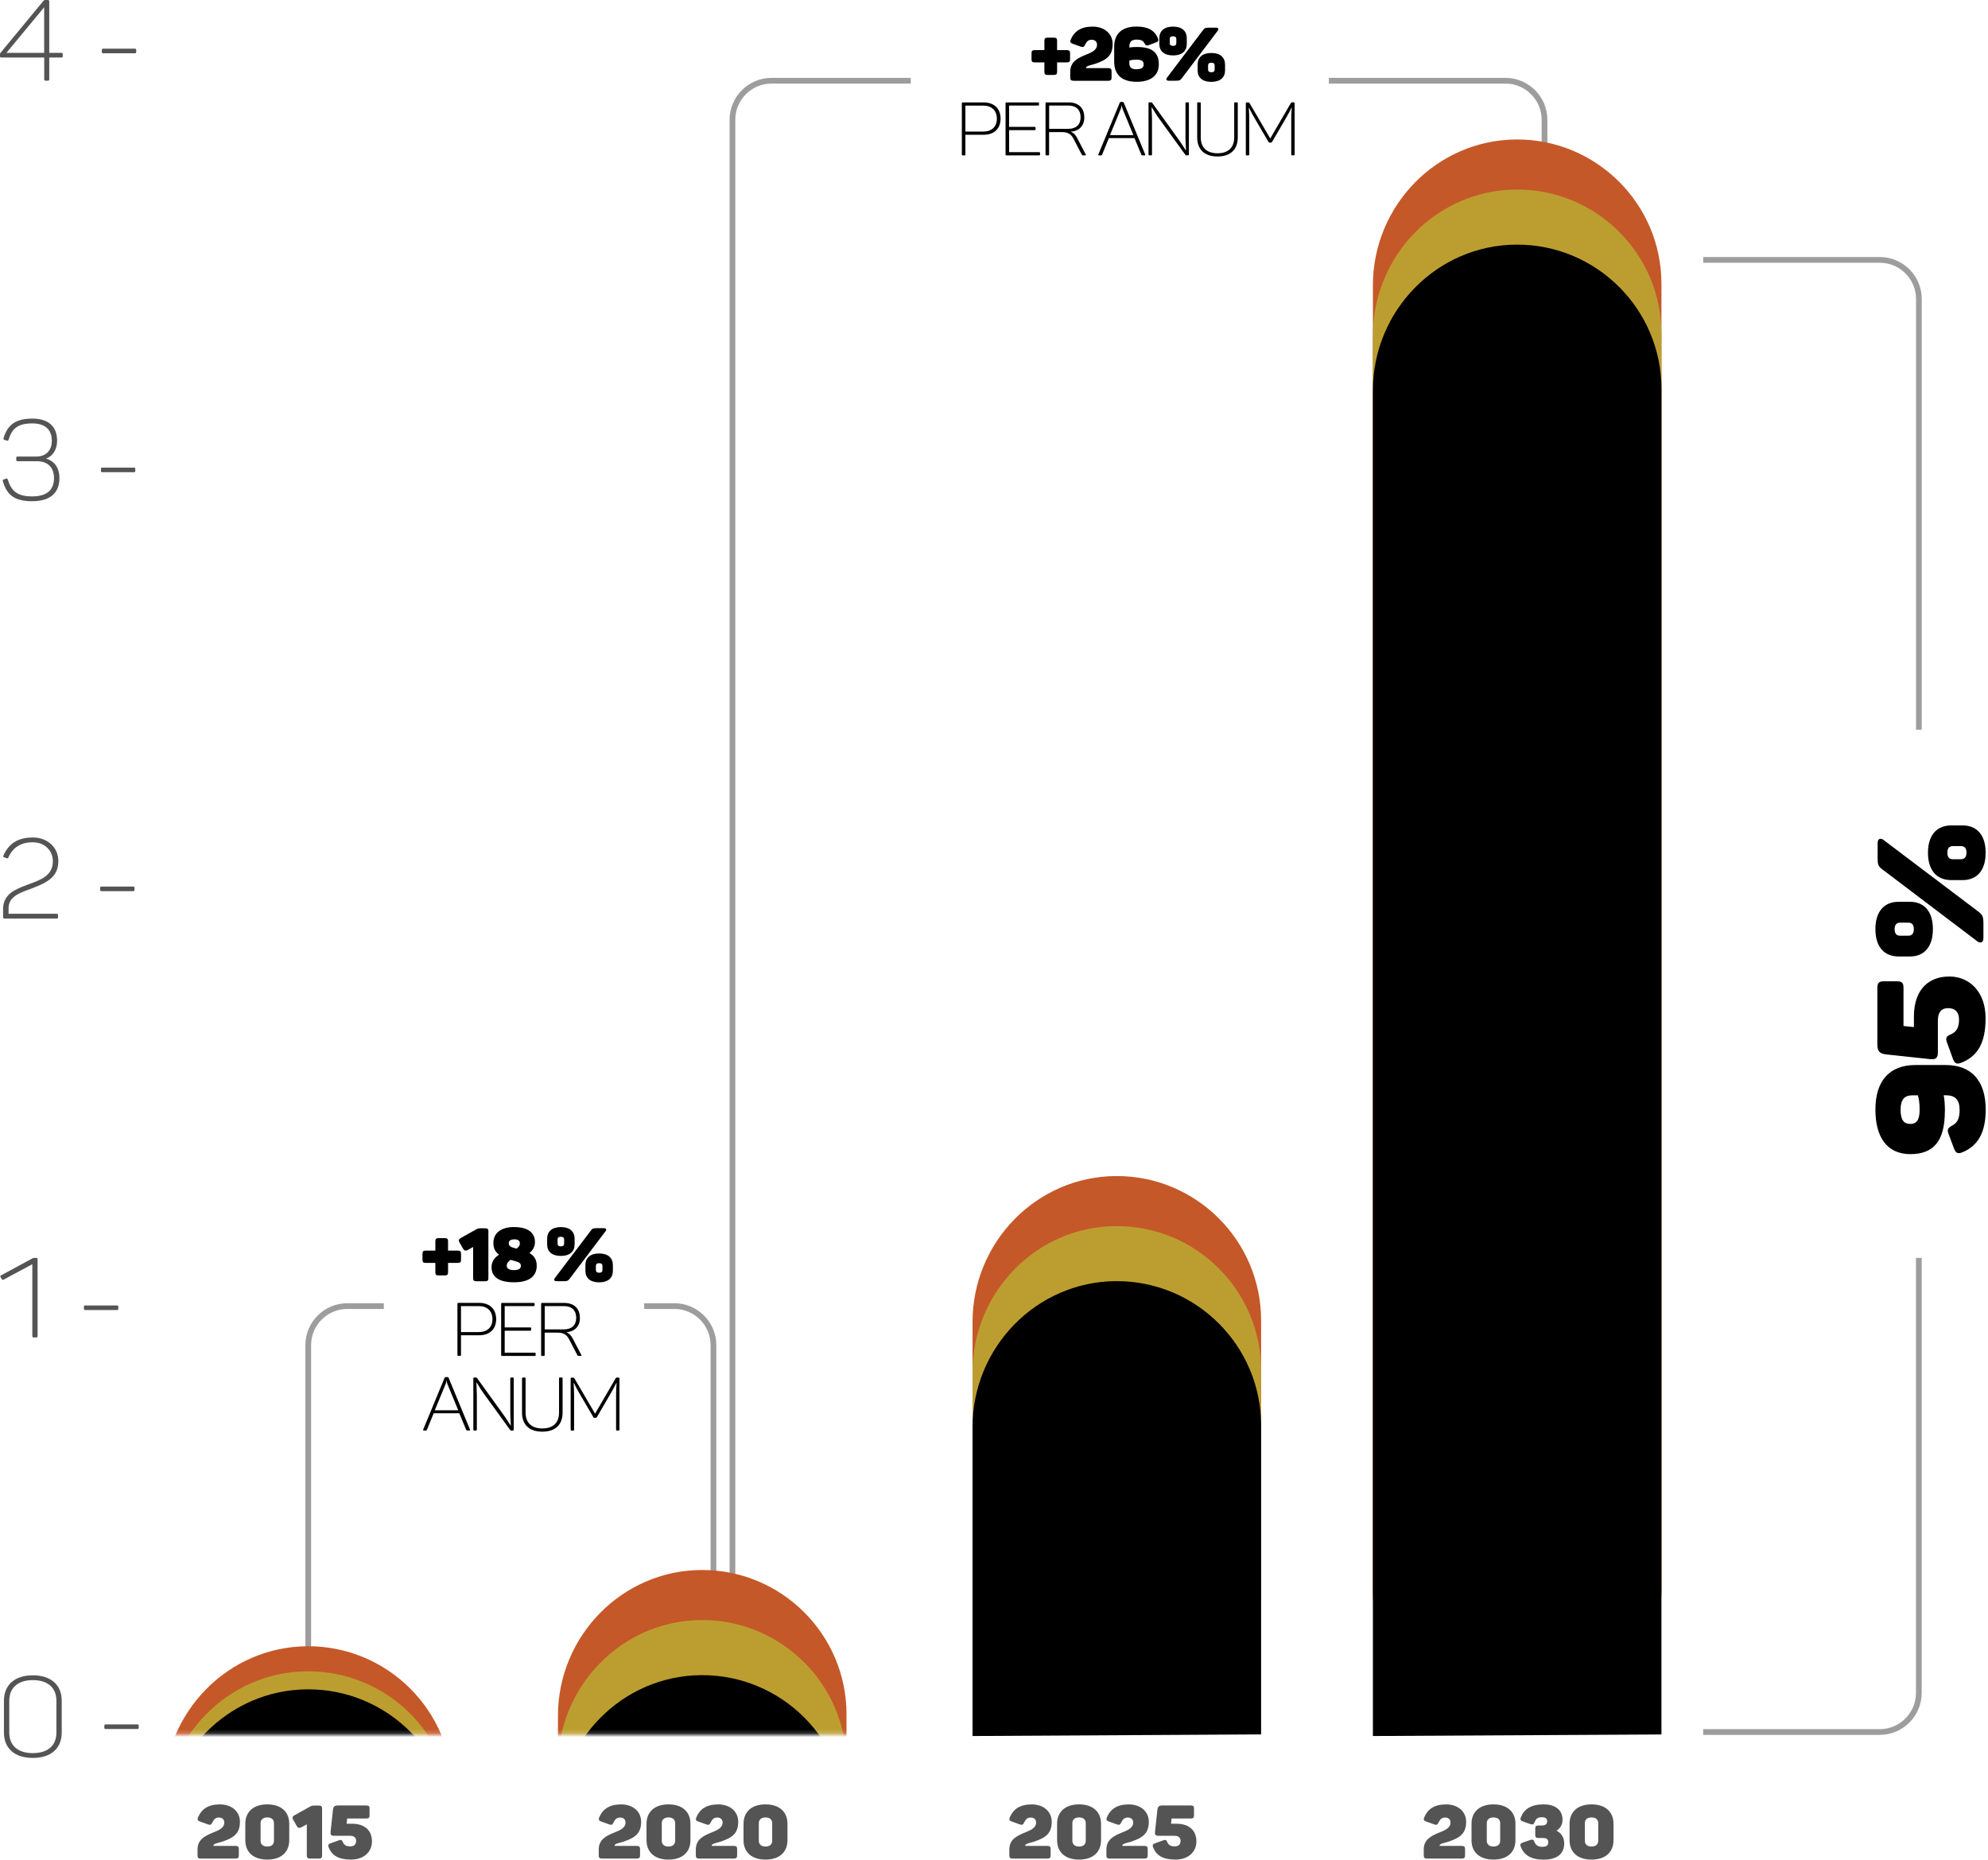 <svg width="511" height="478" viewBox="0 0 511 478" fill="none" xmlns="http://www.w3.org/2000/svg">
<path d="M79.966 434.958H78.495V345.758C78.495 339.817 83.333 334.979 89.274 334.979H98.656V336.45H89.274C84.142 336.45 79.966 340.626 79.966 345.758V434.958Z" fill="#9D9D9D"/>
<path d="M184.121 434.958H182.651V345.758C182.651 340.626 178.474 336.45 173.342 336.45H165.578V334.979H173.342C179.283 334.979 184.121 339.817 184.121 345.758V434.958Z" fill="#9D9D9D"/>
<path d="M118.507 322.274V323.789C118.507 324.407 118.316 324.612 117.669 324.612H115.169V327.024C115.169 327.642 114.949 327.833 114.316 327.833H112.758C112.125 327.833 111.905 327.642 111.905 327.024V324.612H109.434C108.802 324.612 108.596 324.407 108.596 323.789V322.274C108.596 321.657 108.787 321.451 109.434 321.451H111.905V319.054C111.905 318.436 112.125 318.245 112.758 318.245H114.316C114.949 318.245 115.169 318.436 115.169 319.054V321.451H117.669C118.301 321.451 118.507 321.657 118.507 322.274Z" fill="black"/>
<path d="M125.537 316.51V328.524C125.537 329.112 125.346 329.333 124.699 329.333H122.464C121.831 329.333 121.611 329.127 121.611 328.524V320.524L120.287 321.26C119.64 321.598 119.302 321.465 119.008 320.936L118.081 319.304C117.787 318.76 117.949 318.51 118.478 318.186L122.331 316.039C122.787 315.775 123.008 315.716 123.522 315.716H124.713C125.346 315.716 125.552 315.922 125.552 316.525L125.537 316.51Z" fill="black"/>
<path d="M132.139 315.407C135.639 315.407 137.506 316.804 137.506 319.26C137.506 320.642 136.771 321.524 136.095 322.083C137.168 322.701 137.962 323.657 137.962 325.318C137.962 327.833 136.3 329.597 132.139 329.597C127.977 329.597 126.345 328.039 126.345 325.686C126.345 324.098 127.375 323.054 128.301 322.495C127.404 321.907 126.816 320.936 126.816 319.495C126.816 316.892 128.86 315.392 132.139 315.392V315.407ZM131.242 323.848C130.771 324.156 130.257 324.583 130.257 325.318C130.257 326.053 130.816 326.465 132.124 326.465C133.433 326.465 133.889 326.009 133.889 325.348C133.889 324.451 133.021 324.333 131.257 323.833L131.242 323.848ZM132.154 318.569C131.198 318.569 130.771 318.951 130.771 319.583C130.771 320.274 131.286 320.539 132.183 320.789L132.771 320.936C133.227 320.642 133.624 320.23 133.624 319.569C133.624 318.907 133.154 318.554 132.154 318.554V318.569Z" fill="black"/>
<path d="M144.168 315.407C146.462 315.407 147.697 316.554 147.697 318.407V319.863C147.697 321.686 146.476 322.819 144.168 322.819C141.859 322.819 140.639 321.686 140.639 319.863V318.407C140.639 316.569 141.859 315.407 144.168 315.407ZM155.652 316.466L146.477 328.613C146.006 329.23 145.829 329.318 144.83 329.318H143.036C142.447 329.318 142.3 328.936 142.624 328.51L151.829 316.363C152.27 315.775 152.461 315.687 153.373 315.687H155.27C155.829 315.687 155.961 316.054 155.667 316.452L155.652 316.466ZM144.168 317.893C143.594 317.893 143.315 318.143 143.315 318.584V319.657C143.315 320.113 143.594 320.363 144.168 320.363C144.741 320.363 145.006 320.113 145.006 319.657V318.584C145.006 318.143 144.727 317.893 144.168 317.893ZM154.005 322.186C156.299 322.186 157.535 323.333 157.535 325.201V326.642C157.535 328.48 156.314 329.612 154.005 329.612C151.697 329.612 150.476 328.48 150.476 326.642V325.201C150.476 323.333 151.697 322.186 154.005 322.186ZM154.02 324.686C153.447 324.686 153.167 324.922 153.167 325.377V326.451C153.167 326.892 153.447 327.142 154.02 327.142C154.594 327.142 154.858 326.892 154.858 326.451V325.377C154.858 324.922 154.579 324.686 154.02 324.686Z" fill="black"/>
<path d="M127.536 339.067C127.536 341.655 125.86 343.214 123.169 343.214H118.493V348.258C118.493 348.449 118.434 348.508 118.257 348.508H117.846C117.655 348.508 117.581 348.449 117.581 348.258V335.141C117.581 334.95 117.64 334.891 117.846 334.891H123.169C125.845 334.891 127.536 336.45 127.536 339.067ZM126.58 339.067C126.58 336.965 125.228 335.715 123.081 335.715H118.493V342.391H123.081C125.242 342.391 126.58 341.17 126.58 339.067Z" fill="black"/>
<path d="M137.417 335.141V335.479C137.417 335.656 137.359 335.715 137.153 335.715H129.727V341.2H136.3C136.476 341.2 136.535 341.259 136.535 341.435V341.788C136.535 341.979 136.476 342.038 136.3 342.038H129.727V347.699H137.432C137.609 347.699 137.682 347.758 137.682 347.935V348.273C137.682 348.464 137.609 348.523 137.432 348.523H129.08C128.889 348.523 128.815 348.464 128.815 348.273V335.156C128.815 334.965 128.874 334.906 129.08 334.906H137.153C137.344 334.906 137.417 334.965 137.417 335.156V335.141Z" fill="black"/>
<path d="M149.065 338.729C149.065 340.935 147.712 342.259 145.58 342.435C146.33 342.744 146.771 343.229 147.197 344.008L149.418 348.273C149.521 348.405 149.477 348.523 149.285 348.523H148.903C148.58 348.523 148.491 348.479 148.403 348.317L146.344 344.361C145.697 343.097 144.933 342.538 143.271 342.538H140.006V348.273C140.006 348.464 139.948 348.523 139.771 348.523H139.359C139.168 348.523 139.095 348.464 139.095 348.273V335.156C139.095 334.965 139.154 334.906 139.359 334.906H145.036C147.535 334.906 149.05 336.303 149.05 338.744L149.065 338.729ZM144.947 335.715H140.021V341.7H144.947C146.933 341.7 148.109 340.641 148.109 338.729C148.109 336.818 146.962 335.715 144.947 335.715Z" fill="black"/>
<path d="M120.61 367.698H120.257C119.963 367.698 119.86 367.654 119.816 367.492L118.052 363.257H111.479L109.743 367.492C109.685 367.669 109.582 367.698 109.287 367.698H108.949C108.758 367.698 108.714 367.595 108.773 367.463L114.258 354.199C114.331 354.023 114.419 353.964 114.596 353.964H114.993C115.169 353.964 115.272 354.023 115.331 354.199L120.816 367.463C120.875 367.595 120.831 367.698 120.625 367.698H120.61ZM114.787 354.861H114.728C114.728 354.949 114.714 355.302 114.567 355.684L111.758 362.493H117.787L114.978 355.684C114.846 355.302 114.802 354.949 114.787 354.861Z" fill="black"/>
<path d="M132.051 354.331V367.448C132.051 367.639 131.992 367.698 131.816 367.698H131.404C131.272 367.698 131.213 367.683 131.125 367.551L124.096 357.846C123.449 356.949 122.905 355.904 122.493 355.346H122.449C122.449 356.081 122.566 357.301 122.566 358.507V367.448C122.566 367.639 122.508 367.698 122.331 367.698H121.934C121.743 367.698 121.669 367.639 121.669 367.448V354.331C121.669 354.14 121.728 354.081 121.934 354.081H122.331C122.493 354.081 122.566 354.155 122.611 354.213L129.434 363.669C130.169 364.683 130.787 365.757 131.257 366.419H131.301C131.301 365.58 131.169 364.286 131.169 362.963V354.316C131.169 354.14 131.228 354.081 131.434 354.081H131.831C132.007 354.081 132.066 354.14 132.066 354.331H132.051Z" fill="black"/>
<path d="M139.403 367.168C142.286 367.168 143.697 365.58 143.697 363.095V354.331C143.697 354.14 143.756 354.081 143.933 354.081H144.374C144.55 354.081 144.609 354.14 144.609 354.331V363.095C144.609 366.066 142.888 367.992 139.403 367.992C135.918 367.992 134.183 366.08 134.183 363.095V354.331C134.183 354.14 134.242 354.081 134.448 354.081H134.86C135.036 354.081 135.095 354.14 135.095 354.331V363.095C135.095 365.566 136.506 367.168 139.403 367.168Z" fill="black"/>
<path d="M159.225 354.331V367.448C159.225 367.639 159.167 367.698 158.99 367.698H158.593C158.417 367.698 158.358 367.639 158.358 367.448V358.64C158.358 357.64 158.402 356.566 158.49 355.434H158.446C157.946 356.434 157.49 357.272 156.961 358.184L153.432 364.242C153.358 364.389 153.27 364.433 153.108 364.433H152.844C152.667 364.433 152.579 364.419 152.505 364.242L148.917 358.11C148.403 357.243 147.961 356.419 147.491 355.449H147.447C147.52 356.581 147.564 357.61 147.564 358.654V367.463C147.564 367.654 147.506 367.713 147.3 367.713H146.947C146.756 367.713 146.682 367.654 146.682 367.463V354.346C146.682 354.155 146.741 354.096 146.947 354.096H147.27C147.491 354.096 147.55 354.155 147.653 354.302L152.961 363.375L158.225 354.316C158.328 354.14 158.387 354.081 158.578 354.081H158.961C159.137 354.081 159.196 354.14 159.196 354.331H159.225Z" fill="black"/>
<path d="M397.74 347.199H396.269V30.792C396.269 25.66 392.093 21.484 386.961 21.484H341.567V20.013H386.961C392.902 20.013 397.74 24.851 397.74 30.792V347.199Z" fill="#9D9D9D"/>
<path d="M189.003 423.518H187.532V30.792C187.532 24.851 192.37 20.013 198.311 20.013H234.103V21.484H198.311C193.179 21.484 189.003 25.66 189.003 30.792V423.532V423.518Z" fill="#9D9D9D"/>
<path d="M275.056 13.705V15.219C275.056 15.837 274.865 16.043 274.218 16.043H271.718V18.454C271.718 19.072 271.498 19.263 270.865 19.263H269.307C268.674 19.263 268.454 19.072 268.454 18.454V16.043H265.983C265.351 16.043 265.145 15.837 265.145 15.219V13.705C265.145 13.087 265.336 12.881 265.983 12.881H268.454V10.484C268.454 9.867 268.674 9.676 269.307 9.676H270.865C271.498 9.676 271.718 9.867 271.718 10.484V12.881H274.218C274.85 12.881 275.056 13.087 275.056 13.705Z" fill="black"/>
<path d="M280.777 6.838C284.1 6.838 285.997 8.838 285.997 11.293C285.997 14.264 284.526 15.367 281.527 16.396C280.453 16.749 279.189 16.911 279.189 17.396V17.514H284.865C285.497 17.514 285.718 17.719 285.718 18.337V19.954C285.718 20.543 285.497 20.763 284.865 20.763H275.953C275.321 20.763 275.101 20.557 275.101 19.954V18.425C275.101 15.822 277.1 14.911 278.939 14.146C280.527 13.499 281.983 12.94 281.983 11.484C281.983 10.749 281.482 10.22 280.63 10.22C279.777 10.22 279.35 10.587 278.909 11.484C278.63 12.073 278.439 12.19 277.836 11.999L275.733 11.249C275.159 11.043 274.983 10.764 275.218 10.205C276.027 8.205 277.689 6.852 280.733 6.852L280.777 6.838Z" fill="black"/>
<path d="M292.35 12.087C296.144 12.087 297.864 13.528 297.864 16.514C297.864 19.499 295.703 21.028 292.129 21.028C288.365 21.028 286.395 19.175 286.395 15.867V11.984C286.395 8.691 288.394 6.823 292.129 6.823C295.056 6.823 296.82 7.808 297.644 9.882C297.864 10.455 297.703 10.705 297.114 10.911L295.232 11.617C294.644 11.823 294.468 11.632 294.144 11.073C293.82 10.455 293.247 10.176 292.188 10.176C290.88 10.176 290.291 10.72 290.291 11.955V12.22C290.791 12.117 291.438 12.073 292.35 12.073V12.087ZM292.129 17.793C293.512 17.793 293.968 17.337 293.968 16.543C293.968 15.749 293.512 15.337 292.129 15.337C291.218 15.337 290.63 15.455 290.291 15.572V16.308C290.291 17.249 290.791 17.808 292.129 17.808V17.793Z" fill="black"/>
<path d="M301.525 6.838C303.819 6.838 305.055 7.985 305.055 9.837V11.293C305.055 13.117 303.834 14.249 301.525 14.249C299.217 14.249 297.996 13.117 297.996 11.293V9.837C297.996 7.999 299.217 6.838 301.525 6.838ZM313.01 7.896L303.834 20.043C303.363 20.66 303.187 20.749 302.187 20.749H300.393C299.805 20.749 299.658 20.366 299.981 19.94L309.187 7.793C309.628 7.205 309.819 7.117 310.731 7.117H312.628C313.186 7.117 313.319 7.485 313.025 7.882L313.01 7.896ZM301.525 9.323C300.952 9.323 300.672 9.573 300.672 10.014V11.087C300.672 11.543 300.952 11.793 301.525 11.793C302.099 11.793 302.364 11.543 302.364 11.087V10.014C302.364 9.573 302.084 9.323 301.525 9.323ZM311.363 13.617C313.657 13.617 314.892 14.764 314.892 16.631V18.072C314.892 19.91 313.672 21.043 311.363 21.043C309.054 21.043 307.834 19.91 307.834 18.072V16.631C307.834 14.764 309.054 13.617 311.363 13.617ZM311.378 16.116C310.804 16.116 310.525 16.352 310.525 16.808V17.881C310.525 18.322 310.804 18.572 311.378 18.572C311.951 18.572 312.216 18.322 312.216 17.881V16.808C312.216 16.352 311.936 16.116 311.378 16.116Z" fill="black"/>
<path d="M257.19 30.498C257.19 33.086 255.514 34.645 252.823 34.645H248.147V39.689C248.147 39.88 248.088 39.939 247.911 39.939H247.5C247.308 39.939 247.235 39.88 247.235 39.689V26.572C247.235 26.381 247.294 26.322 247.5 26.322H252.823C255.499 26.322 257.19 27.881 257.19 30.498ZM256.234 30.498C256.234 28.395 254.881 27.145 252.735 27.145H248.147V33.821H252.735C254.896 33.821 256.234 32.601 256.234 30.498Z" fill="black"/>
<path d="M267.072 26.557V26.895C267.072 27.072 267.013 27.131 266.807 27.131H259.381V32.615H265.955C266.131 32.615 266.19 32.674 266.19 32.851V33.204C266.19 33.395 266.131 33.454 265.955 33.454H259.381V39.115H267.087C267.263 39.115 267.337 39.174 267.337 39.35V39.689C267.337 39.88 267.263 39.939 267.087 39.939H258.734C258.543 39.939 258.47 39.88 258.47 39.689V26.572C258.47 26.381 258.529 26.322 258.734 26.322H266.807C266.999 26.322 267.072 26.381 267.072 26.572V26.557Z" fill="black"/>
<path d="M278.718 30.145C278.718 32.351 277.366 33.674 275.233 33.851C275.983 34.16 276.425 34.645 276.851 35.424L279.071 39.689C279.174 39.821 279.13 39.939 278.939 39.939H278.557C278.233 39.939 278.145 39.895 278.057 39.733L275.998 35.777C275.351 34.512 274.586 33.954 272.925 33.954H269.66V39.689C269.66 39.88 269.601 39.939 269.425 39.939H269.013C268.822 39.939 268.749 39.88 268.749 39.689V26.572C268.749 26.381 268.807 26.322 269.013 26.322H274.689C277.189 26.322 278.704 27.719 278.704 30.16L278.718 30.145ZM274.601 27.131H269.675V33.115H274.601C276.586 33.115 277.763 32.057 277.763 30.145C277.763 28.233 276.616 27.131 274.601 27.131Z" fill="black"/>
<path d="M294.158 39.938H293.805C293.511 39.938 293.408 39.894 293.364 39.733L291.599 35.498H285.026L283.291 39.733C283.232 39.909 283.129 39.938 282.835 39.938H282.497C282.306 39.938 282.262 39.836 282.321 39.703L287.806 26.439C287.879 26.263 287.967 26.204 288.144 26.204H288.541C288.717 26.204 288.82 26.263 288.879 26.439L294.364 39.703C294.423 39.836 294.379 39.938 294.173 39.938H294.158ZM288.335 27.101H288.276C288.276 27.189 288.261 27.542 288.114 27.925L285.306 34.733H291.335L288.526 27.925C288.394 27.542 288.35 27.189 288.335 27.101Z" fill="black"/>
<path d="M305.599 26.557V39.674C305.599 39.865 305.54 39.924 305.364 39.924H304.952C304.82 39.924 304.761 39.909 304.673 39.777L297.644 30.072C296.997 29.175 296.452 28.131 296.041 27.572H295.997C295.997 28.307 296.114 29.527 296.114 30.733V39.674C296.114 39.865 296.055 39.924 295.879 39.924H295.482C295.291 39.924 295.217 39.865 295.217 39.674V26.557C295.217 26.366 295.276 26.307 295.482 26.307H295.879C296.041 26.307 296.114 26.381 296.158 26.439L302.981 35.895C303.717 36.909 304.334 37.983 304.805 38.645H304.849C304.849 37.806 304.717 36.512 304.717 35.189V26.542C304.717 26.366 304.775 26.307 304.981 26.307H305.378C305.555 26.307 305.614 26.366 305.614 26.557H305.599Z" fill="black"/>
<path d="M312.952 39.395C315.834 39.395 317.246 37.806 317.246 35.321V26.557C317.246 26.366 317.304 26.307 317.481 26.307H317.922C318.098 26.307 318.157 26.366 318.157 26.557V35.321C318.157 38.292 316.437 40.218 312.952 40.218C309.467 40.218 307.731 38.306 307.731 35.321V26.557C307.731 26.366 307.79 26.307 307.996 26.307H308.408C308.584 26.307 308.643 26.366 308.643 26.557V35.321C308.643 37.792 310.055 39.395 312.952 39.395Z" fill="black"/>
<path d="M332.774 26.557V39.674C332.774 39.865 332.715 39.924 332.539 39.924H332.141C331.965 39.924 331.906 39.865 331.906 39.674V30.866C331.906 29.866 331.95 28.792 332.039 27.66H331.994C331.494 28.66 331.039 29.498 330.509 30.41L326.98 36.468C326.906 36.615 326.818 36.659 326.657 36.659H326.392C326.215 36.659 326.127 36.645 326.054 36.468L322.466 30.336C321.951 29.469 321.51 28.645 321.039 27.675H320.995C321.069 28.807 321.113 29.836 321.113 30.88V39.689C321.113 39.88 321.054 39.939 320.848 39.939H320.495C320.304 39.939 320.23 39.88 320.23 39.689V26.572C320.23 26.381 320.289 26.322 320.495 26.322H320.819C321.039 26.322 321.098 26.381 321.201 26.528L326.509 35.601L331.774 26.542C331.877 26.366 331.936 26.307 332.127 26.307H332.509C332.686 26.307 332.744 26.366 332.744 26.557H332.774Z" fill="black"/>
<path d="M352.891 73.348C352.891 52.879 369.301 35.968 389.756 35.85C410.299 35.733 427.063 52.408 427.063 72.936V408.313C427.063 428.782 410.652 445.693 390.197 445.81C369.654 445.928 352.891 429.253 352.891 408.725V73.348Z" fill="#C55828"/>
<path d="M352.891 86.215C352.891 65.746 369.301 48.835 389.756 48.718C410.299 48.6 427.063 65.275 427.063 85.804V408.328C427.063 428.797 410.652 445.708 390.197 445.826C369.654 445.943 352.891 429.268 352.891 408.74V86.215Z" fill="#BC9E30"/>
<path d="M352.891 446.222V100.376C352.891 79.907 369.301 62.996 389.756 62.878C410.299 62.761 427.063 79.436 427.063 99.964V445.825" fill="black"/>
<path d="M249.985 339.788C249.985 319.319 266.396 302.408 286.851 302.29C307.394 302.173 324.157 318.848 324.157 339.376V408.328C324.157 428.797 307.746 445.708 287.292 445.825C266.749 445.943 249.985 429.268 249.985 408.739V339.788Z" fill="#C55828"/>
<path d="M249.985 352.655C249.985 332.185 266.396 315.275 286.851 315.157C307.394 315.039 324.157 331.715 324.157 352.243V408.328C324.157 428.797 307.746 445.708 287.292 445.826C266.749 445.943 249.985 429.268 249.985 408.74V352.655Z" fill="#BC9E30"/>
<path d="M249.985 446.222V366.801C249.985 346.331 266.396 329.421 286.851 329.303C307.394 329.185 324.157 345.861 324.157 366.389V445.81" fill="black"/>
<mask id="mask0_46_461" style="mask-type:luminance" maskUnits="userSpaceOnUse" x="139" y="401" width="83" height="45">
<path d="M221.134 401.225H139.874V445.811H221.134V401.225Z" fill="white"/>
</mask>
<g mask="url(#mask0_46_461)">
<path d="M143.417 441.046C143.417 420.577 159.828 403.666 180.283 403.548C200.826 403.431 217.589 420.106 217.589 440.634V509.586C217.589 530.055 201.179 546.966 180.724 547.083C160.181 547.201 143.417 530.526 143.417 509.998V441.046Z" fill="#C55828"/>
<path d="M143.417 453.913C143.417 433.444 159.828 416.533 180.283 416.415C200.826 416.298 217.589 432.973 217.589 453.501V509.586C217.589 530.055 201.179 546.966 180.724 547.084C160.181 547.201 143.417 530.526 143.417 509.998V453.913Z" fill="#BC9E30"/>
<path d="M143.417 468.074C143.417 447.604 159.828 430.693 180.283 430.576C200.826 430.458 217.589 447.134 217.589 467.662V509.586C217.589 530.055 201.179 546.966 180.724 547.083C160.181 547.201 143.417 530.525 143.417 509.997V465.794V468.074Z" fill="black"/>
</g>
<mask id="mask1_46_461" style="mask-type:luminance" maskUnits="userSpaceOnUse" x="38" y="420" width="82" height="26">
<path d="M119.861 420.415H38.601V445.811H119.861V420.415Z" fill="white"/>
</mask>
<g mask="url(#mask1_46_461)">
<path d="M42.145 460.648C42.145 440.179 58.556 423.268 79.011 423.15C99.554 423.033 116.317 439.708 116.317 460.236V529.188C116.317 549.657 99.907 566.568 79.452 566.686C58.909 566.803 42.145 550.128 42.145 529.6V451.501V460.648Z" fill="#C55828"/>
<path d="M42.145 467.089C42.145 446.62 58.556 429.709 79.011 429.591C99.554 429.474 116.317 446.149 116.317 466.677V522.762C116.317 543.232 99.907 560.142 79.452 560.26C58.909 560.378 42.145 543.702 42.145 523.174V465.427V467.089Z" fill="#BC9E30"/>
<path d="M42.145 471.721C42.145 451.252 58.556 434.341 79.011 434.224C99.554 434.106 116.317 450.781 116.317 471.309V513.233C116.317 533.703 99.907 550.613 79.452 550.731C58.909 550.849 42.145 534.173 42.145 513.645V468.81V471.721Z" fill="black"/>
</g>
<path d="M8.44 430.621C13.161 430.621 15.866 433.15 15.866 437.15V445.326C15.866 449.355 13.161 451.855 8.44 451.855C3.72 451.855 1.014 449.355 1.014 445.326V437.15C1.014 433.15 3.72 430.621 8.44 430.621ZM8.44 431.856C4.558 431.856 2.382 433.87 2.382 437.15V445.326C2.382 448.634 4.543 450.619 8.44 450.619C12.337 450.619 14.499 448.634 14.499 445.326V437.15C14.499 433.87 12.337 431.856 8.44 431.856Z" fill="#545454"/>
<path d="M35.659 443.576V444.061C35.659 444.326 35.571 444.414 35.306 444.414H27.204C26.91 444.414 26.821 444.326 26.821 444.061V443.576C26.821 443.311 26.91 443.238 27.204 443.238H35.306C35.571 443.238 35.659 443.326 35.659 443.576Z" fill="#545454"/>
<path d="M9.661 323.716V343.406C9.661 343.7 9.573 343.773 9.308 343.773H8.69C8.396 343.773 8.308 343.685 8.308 343.406V324.951L0.97 328.892C0.735 329.039 0.588 329.009 0.441 328.745L0.147 328.259C-0 328.054 0.088 327.906 0.294 327.804L8.279 323.48C8.455 323.363 8.543 323.333 8.808 323.333H9.308C9.573 323.333 9.661 323.421 9.661 323.701V323.716Z" fill="#545454"/>
<path d="M30.41 335.891V336.377C30.41 336.641 30.322 336.73 30.057 336.73H21.955C21.66 336.73 21.572 336.641 21.572 336.377V335.891C21.572 335.627 21.66 335.553 21.955 335.553H30.057C30.322 335.553 30.41 335.641 30.41 335.891Z" fill="#545454"/>
<path d="M8.441 215.266C12.382 215.266 14.999 218.001 14.999 221.28C14.999 225.707 11.735 227.015 7.485 228.618C4.808 229.603 2.206 230.574 2.206 233.427V234.868H14.528C14.822 234.868 14.911 234.956 14.911 235.221V235.735C14.911 236.03 14.822 236.103 14.528 236.103H1.176C0.912 236.103 0.794 235.985 0.794 235.735V233.662C0.794 229.839 3.882 228.589 7.117 227.383C10.382 226.177 13.587 225.163 13.587 221.339C13.587 218.663 11.514 216.501 8.426 216.501C5.338 216.501 3.353 217.795 2.162 220.383C2.044 220.619 1.926 220.678 1.691 220.589L1.103 220.383C0.838 220.266 0.779 220.178 0.867 219.928C2.235 216.869 4.514 215.266 8.47 215.266H8.441Z" fill="#545454"/>
<path d="M34.572 228.221V228.706C34.572 228.971 34.483 229.059 34.219 229.059H26.116C25.822 229.059 25.734 228.971 25.734 228.706V228.221C25.734 227.956 25.822 227.883 26.116 227.883H34.219C34.483 227.883 34.572 227.971 34.572 228.221Z" fill="#545454"/>
<path d="M11.808 117.86C14.146 118.551 15.279 120.419 15.279 122.875C15.279 126.507 13.117 128.83 8.279 128.83C3.441 128.83 1.721 126.992 0.736 123.698C0.647 123.433 0.706 123.331 0.971 123.242L1.53 123.036C1.794 122.948 1.912 123.007 2 123.272C2.897 126.124 4.338 127.595 8.264 127.595C12.191 127.595 13.882 125.816 13.882 122.875C13.882 120.257 12.367 118.551 9.485 118.551H4.529C4.265 118.551 4.176 118.463 4.176 118.198V117.713C4.176 117.419 4.265 117.346 4.529 117.346H9.338C12.102 117.346 13.323 115.449 13.323 113.346C13.323 110.434 11.632 108.831 8.279 108.831C4.574 108.831 3.088 110.155 2.191 113.037C2.103 113.302 1.985 113.331 1.721 113.243L1.162 113.066C0.897 112.978 0.838 112.861 0.927 112.581C1.912 109.331 3.868 107.596 8.323 107.596C12.544 107.596 14.676 109.699 14.676 113.272C14.676 115.257 13.838 117.125 11.823 117.875L11.808 117.86Z" fill="#545454"/>
<path d="M34.778 120.537V121.022C34.778 121.287 34.69 121.375 34.425 121.375H26.323C26.029 121.375 25.94 121.287 25.94 121.022V120.537C25.94 120.272 26.029 120.199 26.323 120.199H34.425C34.69 120.199 34.778 120.287 34.778 120.537Z" fill="#545454"/>
<path d="M16.131 13.955V14.411C16.131 14.705 16.043 14.778 15.778 14.778H12.661V20.366C12.661 20.66 12.573 20.734 12.279 20.734H11.749C11.455 20.734 11.367 20.646 11.367 20.366V14.778H0.382C0.088 14.778 0 14.69 0 14.411V14.043C0 13.808 0.029 13.734 0.118 13.587L11.132 0.265C11.308 0.059 11.396 0 11.661 0H12.279C12.573 0 12.661 0.088 12.661 0.397V13.587H15.778C16.043 13.587 16.131 13.676 16.131 13.955ZM11.352 1.868L1.647 13.587H11.352V1.853V1.868Z" fill="#545454"/>
<path d="M35.013 12.852V13.337C35.013 13.602 34.924 13.69 34.66 13.69H26.557C26.263 13.69 26.175 13.602 26.175 13.337V12.852C26.175 12.587 26.263 12.514 26.557 12.514H34.66C34.924 12.514 35.013 12.602 35.013 12.852Z" fill="#545454"/>
<path d="M56.453 463.795C59.776 463.795 61.673 465.795 61.673 468.251C61.673 471.221 60.202 472.324 57.202 473.353C56.129 473.706 54.864 473.868 54.864 474.353V474.471H60.54C61.173 474.471 61.393 474.677 61.393 475.294V476.912C61.393 477.5 61.173 477.721 60.54 477.721H51.629C50.997 477.721 50.776 477.515 50.776 476.912V475.382C50.776 472.78 52.776 471.868 54.614 471.103C56.203 470.456 57.658 469.897 57.658 468.442C57.658 467.706 57.158 467.177 56.305 467.177C55.453 467.177 55.026 467.545 54.585 468.442C54.306 469.03 54.114 469.148 53.511 468.956L51.409 468.206C50.835 468.001 50.659 467.721 50.894 467.162C51.703 465.162 53.364 463.81 56.408 463.81L56.453 463.795Z" fill="#545454"/>
<path d="M68.702 463.795C72.29 463.795 74.349 465.736 74.349 468.78V472.986C74.349 476.074 72.29 477.985 68.702 477.985C65.114 477.985 63.055 476.074 63.055 472.986V468.78C63.055 465.736 65.114 463.795 68.702 463.795ZM68.702 467.148C67.628 467.148 66.981 467.692 66.981 468.618V473.133C66.981 474.088 67.628 474.632 68.702 474.632C69.775 474.632 70.422 474.088 70.422 473.133V468.618C70.422 467.677 69.775 467.148 68.702 467.148Z" fill="#545454"/>
<path d="M82.789 464.898V476.912C82.789 477.5 82.598 477.721 81.951 477.721H79.716C79.083 477.721 78.863 477.515 78.863 476.912V468.913L77.539 469.648C76.892 469.986 76.554 469.854 76.26 469.324L75.333 467.692C75.039 467.148 75.201 466.898 75.731 466.574L79.583 464.428C80.039 464.163 80.26 464.104 80.774 464.104H81.965C82.598 464.104 82.803 464.31 82.803 464.913L82.789 464.898Z" fill="#545454"/>
<path d="M94.995 464.898V466.618C94.995 467.236 94.774 467.427 94.142 467.427H89.23L89.098 468.765H90.421C94.068 468.765 95.612 470.78 95.612 473.324C95.612 475.868 93.671 477.985 90.245 477.985C87.054 477.985 85.319 476.97 84.481 474.824C84.26 474.25 84.422 474 84.995 473.794L87.113 473.03C87.642 472.838 87.907 472.912 88.142 473.515C88.436 474.206 88.936 474.588 90.068 474.588C90.98 474.588 91.539 474.132 91.539 473.177C91.539 472.309 90.98 471.868 89.951 471.868H85.833C85.127 471.868 84.907 471.574 84.966 470.927L85.583 465.221C85.686 464.354 85.98 464.074 86.907 464.074H94.156C94.789 464.074 95.009 464.28 95.009 464.898H94.995Z" fill="#545454"/>
<path d="M159.579 463.795C162.902 463.795 164.799 465.795 164.799 468.251C164.799 471.221 163.328 472.324 160.328 473.353C159.255 473.706 157.99 473.868 157.99 474.353V474.471H163.666C164.299 474.471 164.519 474.677 164.519 475.294V476.912C164.519 477.5 164.299 477.721 163.666 477.721H154.755C154.123 477.721 153.902 477.515 153.902 476.912V475.382C153.902 472.78 155.902 471.868 157.74 471.103C159.329 470.456 160.784 469.897 160.784 468.442C160.784 467.706 160.284 467.177 159.431 467.177C158.579 467.177 158.152 467.545 157.711 468.442C157.432 469.03 157.24 469.148 156.638 468.956L154.535 468.206C153.961 468.001 153.785 467.721 154.02 467.162C154.829 465.162 156.49 463.81 159.534 463.81L159.579 463.795Z" fill="#545454"/>
<path d="M171.828 463.795C175.416 463.795 177.475 465.736 177.475 468.78V472.986C177.475 476.074 175.416 477.985 171.828 477.985C168.24 477.985 166.181 476.074 166.181 472.986V468.78C166.181 465.736 168.24 463.795 171.828 463.795ZM171.828 467.148C170.754 467.148 170.107 467.692 170.107 468.618V473.133C170.107 474.088 170.754 474.632 171.828 474.632C172.901 474.632 173.548 474.088 173.548 473.133V468.618C173.548 467.677 172.901 467.148 171.828 467.148Z" fill="#545454"/>
<path d="M184.533 463.795C187.856 463.795 189.753 465.795 189.753 468.251C189.753 471.221 188.282 472.324 185.283 473.353C184.209 473.706 182.944 473.868 182.944 474.353V474.471H188.621C189.253 474.471 189.473 474.677 189.473 475.294V476.912C189.473 477.5 189.253 477.721 188.621 477.721H179.709C179.077 477.721 178.856 477.515 178.856 476.912V475.382C178.856 472.78 180.856 471.868 182.694 471.103C184.283 470.456 185.738 469.897 185.738 468.442C185.738 467.706 185.238 467.177 184.386 467.177C183.533 467.177 183.106 467.545 182.665 468.442C182.386 469.03 182.194 469.148 181.592 468.956L179.489 468.206C178.915 468.001 178.739 467.721 178.974 467.162C179.783 465.162 181.444 463.81 184.488 463.81L184.533 463.795Z" fill="#545454"/>
<path d="M196.767 463.795C200.355 463.795 202.414 465.736 202.414 468.78V472.986C202.414 476.074 200.355 477.985 196.767 477.985C193.179 477.985 191.121 476.074 191.121 472.986V468.78C191.121 465.736 193.179 463.795 196.767 463.795ZM196.767 467.148C195.694 467.148 195.047 467.692 195.047 468.618V473.133C195.047 474.088 195.694 474.632 196.767 474.632C197.841 474.632 198.488 474.088 198.488 473.133V468.618C198.488 467.677 197.841 467.148 196.767 467.148Z" fill="#545454"/>
<path d="M265.116 463.795C268.439 463.795 270.336 465.795 270.336 468.251C270.336 471.221 268.866 472.324 265.866 473.353C264.793 473.706 263.528 473.868 263.528 474.353V474.471H269.204C269.836 474.471 270.057 474.677 270.057 475.294V476.912C270.057 477.5 269.836 477.721 269.204 477.721H260.293C259.661 477.721 259.44 477.515 259.44 476.912V475.382C259.44 472.78 261.44 471.868 263.278 471.103C264.866 470.456 266.322 469.897 266.322 468.442C266.322 467.706 265.822 467.177 264.969 467.177C264.116 467.177 263.69 467.545 263.249 468.442C262.969 469.03 262.778 469.148 262.175 468.956L260.072 468.206C259.499 468.001 259.322 467.721 259.558 467.162C260.366 465.162 262.028 463.81 265.072 463.81L265.116 463.795Z" fill="#545454"/>
<path d="M277.365 463.795C280.954 463.795 283.012 465.736 283.012 468.78V472.986C283.012 476.074 280.954 477.985 277.365 477.985C273.777 477.985 271.719 476.074 271.719 472.986V468.78C271.719 465.736 273.777 463.795 277.365 463.795ZM277.365 467.148C276.292 467.148 275.645 467.692 275.645 468.618V473.133C275.645 474.088 276.292 474.632 277.365 474.632C278.439 474.632 279.086 474.088 279.086 473.133V468.618C279.086 467.677 278.439 467.148 277.365 467.148Z" fill="#545454"/>
<path d="M290.07 463.795C293.394 463.795 295.29 465.795 295.29 468.251C295.29 471.221 293.82 472.324 290.82 473.353C289.747 473.706 288.482 473.868 288.482 474.353V474.471H294.158C294.79 474.471 295.011 474.677 295.011 475.294V476.912C295.011 477.5 294.79 477.721 294.158 477.721H285.247C284.615 477.721 284.394 477.515 284.394 476.912V475.382C284.394 472.78 286.394 471.868 288.232 471.103C289.82 470.456 291.276 469.897 291.276 468.442C291.276 467.706 290.776 467.177 289.923 467.177C289.07 467.177 288.644 467.545 288.203 468.442C287.923 469.03 287.732 469.148 287.129 468.956L285.026 468.206C284.453 468.001 284.276 467.721 284.512 467.162C285.32 465.162 286.982 463.81 290.026 463.81L290.07 463.795Z" fill="#545454"/>
<path d="M306.908 464.898V466.618C306.908 467.236 306.687 467.427 306.055 467.427H301.143L301.011 468.765H302.334C305.981 468.765 307.525 470.78 307.525 473.324C307.525 475.868 305.584 477.985 302.158 477.985C298.967 477.985 297.232 476.97 296.394 474.824C296.173 474.25 296.335 474 296.908 473.794L299.026 473.03C299.555 472.838 299.82 472.912 300.055 473.515C300.349 474.206 300.849 474.588 301.981 474.588C302.893 474.588 303.452 474.132 303.452 473.177C303.452 472.309 302.893 471.868 301.864 471.868H297.746C297.041 471.868 296.82 471.574 296.879 470.927L297.496 465.221C297.599 464.354 297.893 464.074 298.82 464.074H306.069C306.702 464.074 306.922 464.28 306.922 464.898H306.908Z" fill="#545454"/>
<path d="M371.639 463.795C374.963 463.795 376.86 465.795 376.86 468.251C376.86 471.221 375.389 472.324 372.389 473.353C371.316 473.706 370.051 473.868 370.051 474.353V474.471H375.728C376.36 474.471 376.58 474.677 376.58 475.294V476.912C376.58 477.5 376.36 477.721 375.728 477.721H366.816C366.184 477.721 365.963 477.515 365.963 476.912V475.382C365.963 472.78 367.963 471.868 369.801 471.103C371.389 470.456 372.845 469.897 372.845 468.442C372.845 467.706 372.345 467.177 371.492 467.177C370.64 467.177 370.213 467.545 369.772 468.442C369.493 469.03 369.301 469.148 368.698 468.956L366.596 468.206C366.022 468.001 365.846 467.721 366.081 467.162C366.89 465.162 368.551 463.81 371.595 463.81L371.639 463.795Z" fill="#545454"/>
<path d="M383.889 463.795C387.477 463.795 389.536 465.736 389.536 468.78V472.986C389.536 476.074 387.477 477.985 383.889 477.985C380.301 477.985 378.242 476.074 378.242 472.986V468.78C378.242 465.736 380.301 463.795 383.889 463.795ZM383.889 467.148C382.815 467.148 382.168 467.692 382.168 468.618V473.133C382.168 474.088 382.815 474.632 383.889 474.632C384.962 474.632 385.609 474.088 385.609 473.133V468.618C385.609 467.677 384.962 467.148 383.889 467.148Z" fill="#545454"/>
<path d="M400.109 470.574C401.462 471.265 402.065 472.412 402.065 473.794C402.065 476.441 400.344 478 396.727 478C393.521 478 391.698 476.794 390.889 474.647C390.668 474.088 390.83 473.809 391.418 473.618L393.359 472.941C393.947 472.736 394.197 472.868 394.433 473.456C394.756 474.28 395.33 474.706 396.433 474.706C397.462 474.706 397.977 474.338 397.977 473.574C397.977 472.75 397.521 472.441 396.668 472.441H395.462C394.83 472.441 394.624 472.236 394.624 471.633V470.045C394.624 469.427 394.815 469.221 395.462 469.221H396.33C397.08 469.221 397.683 468.927 397.683 468.162C397.683 467.398 397.241 467.104 396.33 467.104C395.227 467.104 394.83 467.486 394.462 468.353C394.242 468.942 393.992 469.059 393.389 468.868L391.448 468.192C390.859 468.001 390.712 467.706 390.918 467.148C391.756 465.001 393.536 463.795 396.756 463.795C399.977 463.795 401.638 465.368 401.638 467.765C401.638 468.971 401.079 469.927 400.094 470.559L400.109 470.574Z" fill="#545454"/>
<path d="M409.093 463.795C412.681 463.795 414.74 465.736 414.74 468.78V472.986C414.74 476.074 412.681 477.985 409.093 477.985C405.505 477.985 403.446 476.074 403.446 472.986V468.78C403.446 465.736 405.505 463.795 409.093 463.795ZM409.093 467.148C408.02 467.148 407.372 467.692 407.372 468.618V473.133C407.372 474.088 408.02 474.632 409.093 474.632C410.167 474.632 410.813 474.088 410.813 473.133V468.618C410.813 467.677 410.167 467.148 409.093 467.148Z" fill="#545454"/>
<path d="M493.969 187.577H492.499V76.848C492.499 71.716 488.323 67.54 483.191 67.54H437.796V66.07H483.191C489.131 66.07 493.969 70.907 493.969 76.848V187.577Z" fill="#9D9D9D"/>
<path d="M483.176 445.928H437.782V444.458H483.176C488.308 444.458 492.484 440.281 492.484 435.149V323.333H493.955V435.149C493.955 441.09 489.117 445.928 483.176 445.928Z" fill="#9D9D9D"/>
<path d="M499.91 285.644C499.91 293.232 497.043 296.658 491.058 296.658C485.073 296.658 482.059 292.349 482.059 285.203C482.059 277.703 485.779 273.748 492.367 273.748H500.102C506.689 273.748 510.41 277.733 510.41 285.203C510.41 291.041 508.454 294.57 504.322 296.217C503.175 296.658 502.675 296.334 502.248 295.158L500.837 291.408C500.41 290.217 500.793 289.864 501.91 289.232C503.131 288.6 503.704 287.453 503.704 285.32C503.704 282.718 502.631 281.527 500.146 281.527H499.616C499.808 282.512 499.925 283.82 499.925 285.629L499.91 285.644ZM488.529 285.217C488.529 287.982 489.44 288.894 491.014 288.894C492.587 288.894 493.426 287.982 493.426 285.217C493.426 283.394 493.19 282.218 492.97 281.541H491.514C489.632 281.541 488.529 282.526 488.529 285.217Z" fill="black"/>
<path d="M484.235 252.234H487.676C488.896 252.234 489.279 252.661 489.279 253.925V263.719L491.955 263.998V261.351C491.955 254.087 495.97 250.999 501.072 250.999C506.175 250.999 510.38 254.866 510.38 261.704C510.38 268.057 508.351 271.542 504.057 273.189C502.91 273.63 502.41 273.306 501.984 272.159L500.455 267.939C500.072 266.866 500.219 266.366 501.41 265.88C502.793 265.292 503.557 264.307 503.557 262.057C503.557 260.234 502.631 259.131 500.719 259.131C498.999 259.131 498.116 260.234 498.116 262.292V270.513C498.116 271.939 497.543 272.365 496.234 272.248L484.853 271.027C483.132 270.836 482.559 270.233 482.559 268.38V253.925C482.559 252.661 482.985 252.234 484.206 252.234H484.235Z" fill="black"/>
<path d="M482.059 238.823C482.059 234.235 484.353 231.794 488.029 231.794H490.94C494.572 231.794 496.837 234.25 496.837 238.823C496.837 243.396 494.572 245.852 490.94 245.852H488.029C484.353 245.852 482.059 243.411 482.059 238.823ZM484.161 215.913L508.41 234.235C509.63 235.176 509.822 235.544 509.822 237.514V241.102C509.822 242.294 509.057 242.558 508.219 241.926L483.97 223.559C482.779 222.692 482.632 222.295 482.632 220.486V216.692C482.632 215.589 483.353 215.31 484.161 215.898V215.913ZM486.999 238.823C486.999 239.97 487.499 240.514 488.382 240.514H490.529C491.44 240.514 491.94 239.955 491.94 238.823C491.94 237.691 491.44 237.162 490.529 237.162H488.382C487.499 237.162 486.999 237.72 486.999 238.823ZM495.572 219.192C495.572 214.604 497.866 212.163 501.587 212.163H504.454C508.13 212.163 510.395 214.619 510.395 219.192C510.395 223.765 508.13 226.221 504.454 226.221H501.587C497.866 226.221 495.572 223.765 495.572 219.192ZM500.557 219.148C500.557 220.295 501.013 220.854 501.94 220.854H504.087C504.969 220.854 505.469 220.295 505.469 219.148C505.469 218.001 504.969 217.486 504.087 217.486H501.94C501.028 217.486 500.557 218.045 500.557 219.148Z" fill="black"/>
</svg>
